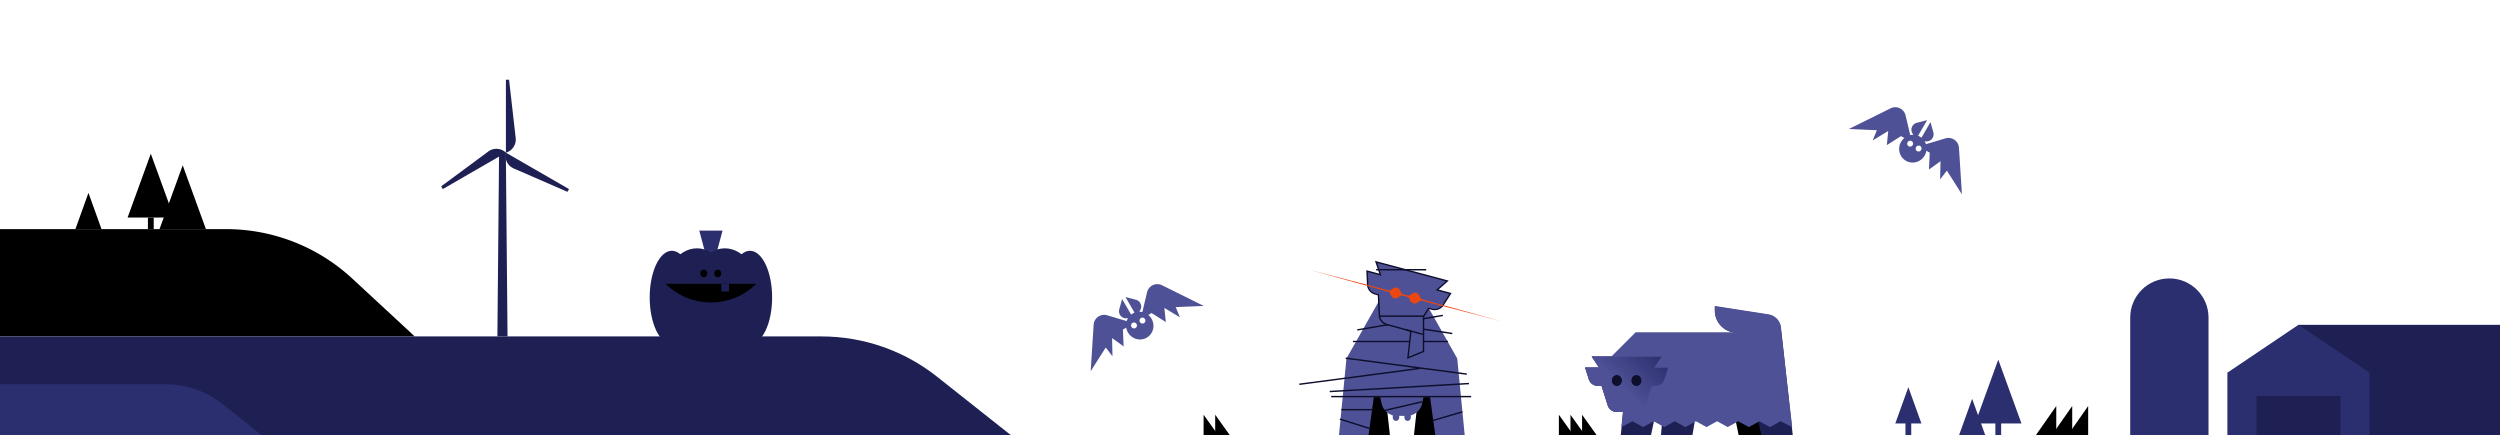 <svg xmlns="http://www.w3.org/2000/svg" fill="none" viewBox="0 0 1724 300"><g clip-path="url(#a)"><path fill="#000" d="M-27 158h182.906a128.016 128.016 0 0 1 86.993 34.079L286 232H-27v-74Z"/><path fill="#000" d="m61 133 9 25H52l9-25Z"/><path fill="#2C2F6F" d="M482.223 159h16.042l-4.222 15.83h-7.598L482.223 159Z"/><path fill="#1E2054" d="M478.634 205.12c0 17.777-6.851 32.188-15.302 32.188-8.452 0-15.303-14.411-15.303-32.188 0-17.778 6.851-32.189 15.303-32.189 8.451 0 15.302 14.411 15.302 32.189Z"/><path fill="#1E2054" d="M524.016 205.119c0 18.71-10.82 33.878-24.168 33.878-13.347 0-24.168-15.168-24.168-33.878s10.821-33.877 24.168-33.877c13.348 0 24.168 15.167 24.168 33.877Z"/><path fill="#1E2054" d="M456.472 205.119c0 18.71 10.82 33.878 24.168 33.878 13.347 0 24.168-15.168 24.168-33.878s-10.821-33.877-24.168-33.877c-13.348 0-24.168 15.167-24.168 33.877Z"/><path fill="#1E2054" d="M532.459 205.12c0 17.777-6.851 32.188-15.303 32.188-8.451 0-15.302-14.411-15.302-32.188 0-17.778 6.851-32.189 15.302-32.189 8.452 0 15.303 14.411 15.303 32.189Z"/><path fill="#000" d="M521.484 195.726c-17.253 17.168-45.225 17.168-62.478 0h62.478Z"/><path fill="#1E2054" d="M497.419 195.726h5.277v5.277h-5.277v-5.277Z"/><path fill="#000" d="M482.856 188.573c0 1.457 1.098 2.639 2.452 2.639 1.355 0 2.453-1.182 2.453-2.639 0-1.457-1.098-2.638-2.453-2.638-1.354 0-2.452 1.181-2.452 2.638Zm14.564 0c0 1.457-1.098 2.639-2.453 2.639-1.355 0-2.453-1.182-2.453-2.639 0-1.457 1.098-2.638 2.453-2.638 1.355 0 2.453 1.181 2.453 2.638ZM104 106l-16 44h32l-16-44Z"/><path fill="#000" d="m126 114-16 44h32l-16-44Zm-20 36h-4v8h4z"/><path fill="#2C2F6F" d="m1360 275 9 25h-18l9-25Z"/><path fill="#2C2F6F" d="m1378 248 16 44h-32l16-44Zm-2 44h4v8h-4zm-60-25 9 25h-18l9-25Zm-2 25h4v8h-4z"/><path fill="#1E2054" d="M1585 224h139v76h-139v-76Z"/><path fill="#2C2F6F" d="m1536 257 49-33 49 33v43h-98v-43Z"/><path fill="#1E2054" d="M1556 273h58v28h-58v-28Z"/><path fill="#2C2F6F" d="M1469 219c0-14.912 12.09-27 27-27s27 12.088 27 27v81h-54v-81Z"/><path fill="#000" d="M838 300v-14l10 14h-10Z"/><path fill="#000" d="M830 300v-14l10 14h-10Zm610 0v-20l-14 20h14Z"/><path fill="#000" d="M1429 300v-20l-14 20h14Z"/><path fill="#000" d="M1418 300v-20l-14 20h14Zm-327 0v-14l10 14h-10Z"/><path fill="#000" d="M1083 300v-14l10 14h-10Z"/><path fill="#000" d="M1075 300v-14l10 14h-10Z"/><path fill="#1E2054" d="M980.139 199.311h-25.923v12.421h25.923z"/><path fill="#4E5195" d="m923.319 300.575 5.199-53.368 29.241-51.674h17.911l29.24 51.674 5.2 53.368h-21.698l-10.849-19.269h-21.698l-10.849 19.269h-21.697Z"/><path fill="#000" d="M955.599 273.84h-8.205l-3.714 26.733h14.851l-2.932-26.733Zm22.34 0h8.204l3.714 26.733h-14.851l2.933-26.733Z"/><path fill="#4E5195" d="M981.639 273.826h-29.843l.928 4.377a10.818 10.818 0 0 0 10.582 8.573h6.823c5.109 0 9.521-3.575 10.581-8.573l.929-4.377Z"/><rect width="4.451" height="8.011" fill="#4E5195" rx="2.225" transform="matrix(-1 0 0 1 964.92 282.265)"/><rect width="4.451" height="8.011" fill="#4E5195" rx="2.225" transform="matrix(-1 0 0 1 972.931 282.265)"/><path stroke="#0E0F2D" d="m995 217.5-59 10m62.5 8H933m78.5 22.5L928 247m51.5 7L896 265m117-.5-96 5.5m97.5 3.5H918m63 3.5-26 6m-30-.5h21.5M988 290l20.5-6m-84.5 5 20.5 6.5m57-65.5-36.5-5.5"/><path fill="#4E5195" stroke="#0E0F2D" d="M981.659 242v.334l-.309.128-9.659 4-.781.324.093-.841 1.953-17.577-16.548-4.58-.002-.001a6.983 6.983 0 0 1-5.173-6.414l-.656-14.103-2.256-.604a6.984 6.984 0 0 1-5.175-6.415l-.4-8.597-.032-.683.661.177 8.557 2.293-2.683-7.942-.299-.885.902.242 47.274 12.667.902.241-.701.617-6.295 5.537 8.557 2.293.661.177-.369.575-4.645 7.246a6.982 6.982 0 0 1-7.689 2.967l-2.256-.604-3.632 5.665V242Zm-6.838-33.269c1.557.417 3.252-.605 3.729-2.386.477-1.78-.48-3.513-2.037-3.93-1.557-.418-3.252.605-3.729 2.385-.477 1.781.479 3.514 2.037 3.931Zm-15.293-7.483c-.477 1.781.48 3.514 2.037 3.931 1.557.417 3.252-.605 3.729-2.386.478-1.78-.479-3.513-2.036-3.93-1.558-.417-3.253.605-3.73 2.385Z"/><path stroke="#0E0F2D" d="m969.772 227.5 11.601 3.108M951 218h31m-33-32.002 34.5.002"/><path fill="#4E5195" d="m985.068 211.994 2.609.699a6.484 6.484 0 0 0 7.139-2.754l.649-1.013-27.714-15.442-24.12 2.421.015.323a6.483 6.483 0 0 0 4.805 5.954l2.61.7.123 2.656 33.589 6.915.295-.459Z"/><path fill="#EC4612" d="M959.085 203.34c-.303-.957-.864-1.936-1.832-2.204l-54.424-15.085-.001.002 54.678 14.147c.972.251 1.947-.315 2.687-.992.862-.788 2.044-1.139 3.193-.831 1.144.306 1.99 1.195 2.345 2.302.309.961.879 1.944 1.855 2.206l3.165.848c.975.261 1.961-.305 2.709-.983.861-.781 2.037-1.128 3.181-.821 1.15.308 1.997 1.202 2.35 2.316.303.957.864 1.934 1.831 2.202l54.428 15.086-54.676-14.148c-.973-.252-1.948.315-2.689.993-.862.789-2.045 1.141-3.195.833-1.145-.307-1.991-1.196-2.345-2.304-.309-.963-.879-1.947-1.855-2.209l-3.161-.847c-.976-.261-1.962.306-2.711.985-.861.782-2.038 1.13-3.183.823-1.15-.308-1.998-1.204-2.35-2.319Z"/><path fill="#000" d="M1199.08 300.573h21.66l-2.28-20.794h-23.71l4.33 20.794Z"/><path fill="#1E2054" d="m1128.04 229.529-16.46 16.462v28.159l8.66.434-2.6 25.992h20.8l4.33-20.794h4.33l-1.73 20.794h21.66l3.46-20.794h39.86l4.33 20.794h21.66l-7.79-71.047h-100.51Z"/><path fill="#2C2F6F" fill-rule="evenodd" d="M1114.83 284.109a6.363 6.363 0 0 1-6.07-4.432l-4.32-13.57h-2.65a6.375 6.375 0 0 1-6.08-4.433l-2.57-8.063h9.63l-5.08-7.624h48.09l-5.07 7.624h9.62l-2.57 8.063a6.363 6.363 0 0 1-6.07 4.433h-2.66l-4.31 13.57a6.375 6.375 0 0 1-6.08 4.432h-13.81Zm-3.26-21.708c0 2.047 1.53 3.706 3.42 3.706 1.9 0 3.43-1.659 3.43-3.706 0-2.047-1.53-3.707-3.43-3.707-1.89 0-3.42 1.66-3.42 3.707Zm20.33 0c0 2.047-1.53 3.706-3.42 3.706s-3.43-1.659-3.43-3.706c0-2.047 1.54-3.707 3.43-3.707 1.89 0 3.42 1.66 3.42 3.707Z" clip-rule="evenodd"/><path fill="#2C2F6F" d="m1182.62 211.332 37.02 5.742c4.52.702 8.01 4.351 8.51 8.902l.39 3.551h-30.73c-8.39 0-15.19-6.8-15.19-15.189v-3.006Z"/><path fill="#4E5195" d="m1182.47 211 37.02 5.742c4.52.702 8.02 4.351 8.51 8.902l.39 3.551h-30.73c-8.39 0-15.19-6.8-15.19-15.189V211Zm-71.03 34.654 16.46-16.457h100.5l7.49 65.303-8.03-4-7.29 4-7.3-4-7.29 4-7.3-4-7.29 4-7.29-4-7.3 4-7.29-4-7.3 4-7.29-4-7.29 4-7.3-4-7.29 4-7.29-4-7.65 4 1.05-10.723h-4.46a6.375 6.375 0 0 1-6.08-4.433l-4.31-13.569h-2.66a6.364 6.364 0 0 1-6.07-4.433l-2.57-8.063h9.62l-5.07-7.625h13.89Z"/><path fill="#0E0F2D" d="M1111.57 262.4c0 2.047 1.53 3.706 3.42 3.706 1.9 0 3.43-1.659 3.43-3.706 0-2.047-1.53-3.707-3.43-3.707-1.89 0-3.42 1.66-3.42 3.707Zm20.33 0c0 2.047-1.53 3.706-3.42 3.706s-3.43-1.659-3.43-3.706c0-2.047 1.54-3.707 3.43-3.707 1.89 0 3.42 1.66 3.42 3.707Z"/><path fill="url(#b)" fill-rule="evenodd" d="M1114.83 284.109a6.363 6.363 0 0 1-6.07-4.433l-4.32-13.569h-2.65a6.376 6.376 0 0 1-6.08-4.433l-2.57-8.063h9.63l-5.08-7.625h48.09l-5.07 7.625h9.62l-2.57 8.063a6.364 6.364 0 0 1-6.07 4.433h-2.66l-4.31 13.569a6.375 6.375 0 0 1-6.08 4.433h-13.81Zm-3.26-21.709c0 2.047 1.53 3.707 3.42 3.707 1.9 0 3.43-1.66 3.43-3.707 0-2.047-1.53-3.706-3.43-3.706-1.89 0-3.42 1.659-3.42 3.706Zm20.33 0c0 2.047-1.53 3.707-3.42 3.707s-3.43-1.66-3.43-3.707c0-2.047 1.54-3.706 3.43-3.706 1.89 0 3.42 1.659 3.42 3.706Z" clip-rule="evenodd"/><path fill="#0E0F2D" d="M1111.57 262.4c0 2.047 1.53 3.706 3.42 3.706 1.9 0 3.43-1.659 3.43-3.706 0-2.047-1.53-3.707-3.43-3.707-1.89 0-3.42 1.66-3.42 3.707Zm20.33 0c0 2.047-1.53 3.706-3.42 3.706s-3.43-1.659-3.43-3.706c0-2.047 1.54-3.707 3.43-3.707 1.89 0 3.42 1.66 3.42 3.707Z"/><path fill="#1E2054" d="M344.167 105h4.666L350 232h-7l1.167-127Zm4.7-50h2.185l4.565 40.17a9.39 9.39 0 0 1-6.75 10.088V55Z"/><path fill="#1E2054" d="m305.344 130.387-1.093-1.893 32.506-24.038a9.39 9.39 0 0 1 12.112.802l-43.525 25.129Z"/><path fill="#1E2054" d="m392.391 130.387-1.093 1.892-37.07-16.132a9.388 9.388 0 0 1-5.362-10.889l43.525 25.129Z"/><path fill="#4E5195" fill-rule="evenodd" d="m1322.72 93.62 6.23-10.792-7.21 1.888c-3.17.83-4.64 4.566-2.87 7.3l.62.956a9.536 9.536 0 0 0-2.18.213l-3.23-13.61c-1.1-4.613-6.13-6.957-10.4-4.843L1275 88.958l19.3.83-2.91 7.047 10.73-6.495-.97 9.748 9.8-6.236 2.28 1.316a9.673 9.673 0 0 0-2.25 2.666c-2.66 4.599-1.16 10.433 3.33 13.029 4.5 2.597 10.3.973 12.95-3.626.61-1.048 1-2.16 1.19-3.283l2.28 1.316-.5 11.609 7.95-5.718-.26 12.54 4.65-6.039 10.37 16.296-2.02-31.954c-.3-4.749-4.85-7.934-9.39-6.579l-13.41 4a9.171 9.171 0 0 0-.9-1.988l1.14.058c3.25.166 5.75-2.974 4.89-6.136l-1.97-7.187-6.24 10.791a9.008 9.008 0 0 0-1.11-.756c-.4-.228-.8-.423-1.21-.587Zm-6.51 7.236c.97.557 2.21.209 2.78-.777.57-.985.25-2.235-.72-2.792-.96-.556-2.2-.208-2.77.777-.57.986-.25 2.236.71 2.792Zm5.82 3.358c.96.557 2.21.209 2.78-.777.56-.985.24-2.235-.72-2.792-.96-.556-2.21-.208-2.77.777-.57.986-.25 2.236.71 2.792ZM780.038 216.963l-6.23-10.791-1.97 7.187c-.867 3.162 1.634 6.302 4.887 6.136l1.137-.058a9.418 9.418 0 0 0-.902 1.988l-13.407-4c-4.543-1.355-9.089 1.83-9.389 6.579l-2.022 31.954 10.367-16.296 4.651 6.039-.261-12.54 7.955 5.718-.498-11.609 2.279-1.316a9.793 9.793 0 0 0 1.183 3.283c2.655 4.599 8.454 6.223 12.951 3.626 4.498-2.596 5.991-8.43 3.335-13.029a9.794 9.794 0 0 0-2.251-2.666l2.279-1.316 9.805 6.236-.975-9.748 10.73 6.496-2.905-7.048 19.297-.83-28.684-14.226c-4.263-2.114-9.295.23-10.392 4.842l-3.24 13.611a9.426 9.426 0 0 0-2.173-.213l.619-.955c1.77-2.735.302-6.471-2.87-7.301l-7.21-1.888 6.231 10.792a9.31 9.31 0 0 0-2.327 1.343Zm3.015 9.251c.964-.556 1.284-1.806.715-2.792-.569-.985-1.812-1.333-2.776-.777-.963.557-1.283 1.807-.714 2.792.569.986 1.811 1.334 2.775.777Zm5.816-3.358c.964-.556 1.284-1.806.715-2.792-.569-.985-1.811-1.333-2.775-.777-.964.556-1.284 1.807-.715 2.792.569.986 1.812 1.334 2.775.777Z" clip-rule="evenodd"/><path fill="#1E2054" d="M-28 232h594.475c28.899 0 56.953 9.763 79.624 27.709L697 300H-28v-68Z"/><path fill="#2C2F6F" d="M-188.703 265h302.701a64.185 64.185 0 0 1 40.137 14.098l26.126 20.937h-368.964V265Z"/></g><defs><linearGradient id="b" x1="1143" x2="1118.5" y1="243" y2="267.5" gradientUnits="userSpaceOnUse"><stop stop-color="#2C2F6F"/><stop offset="1" stop-color="#4E5195"/></linearGradient><clipPath id="a"><path fill="#fff" d="M0 0h1724v300H0z"/></clipPath></defs></svg>